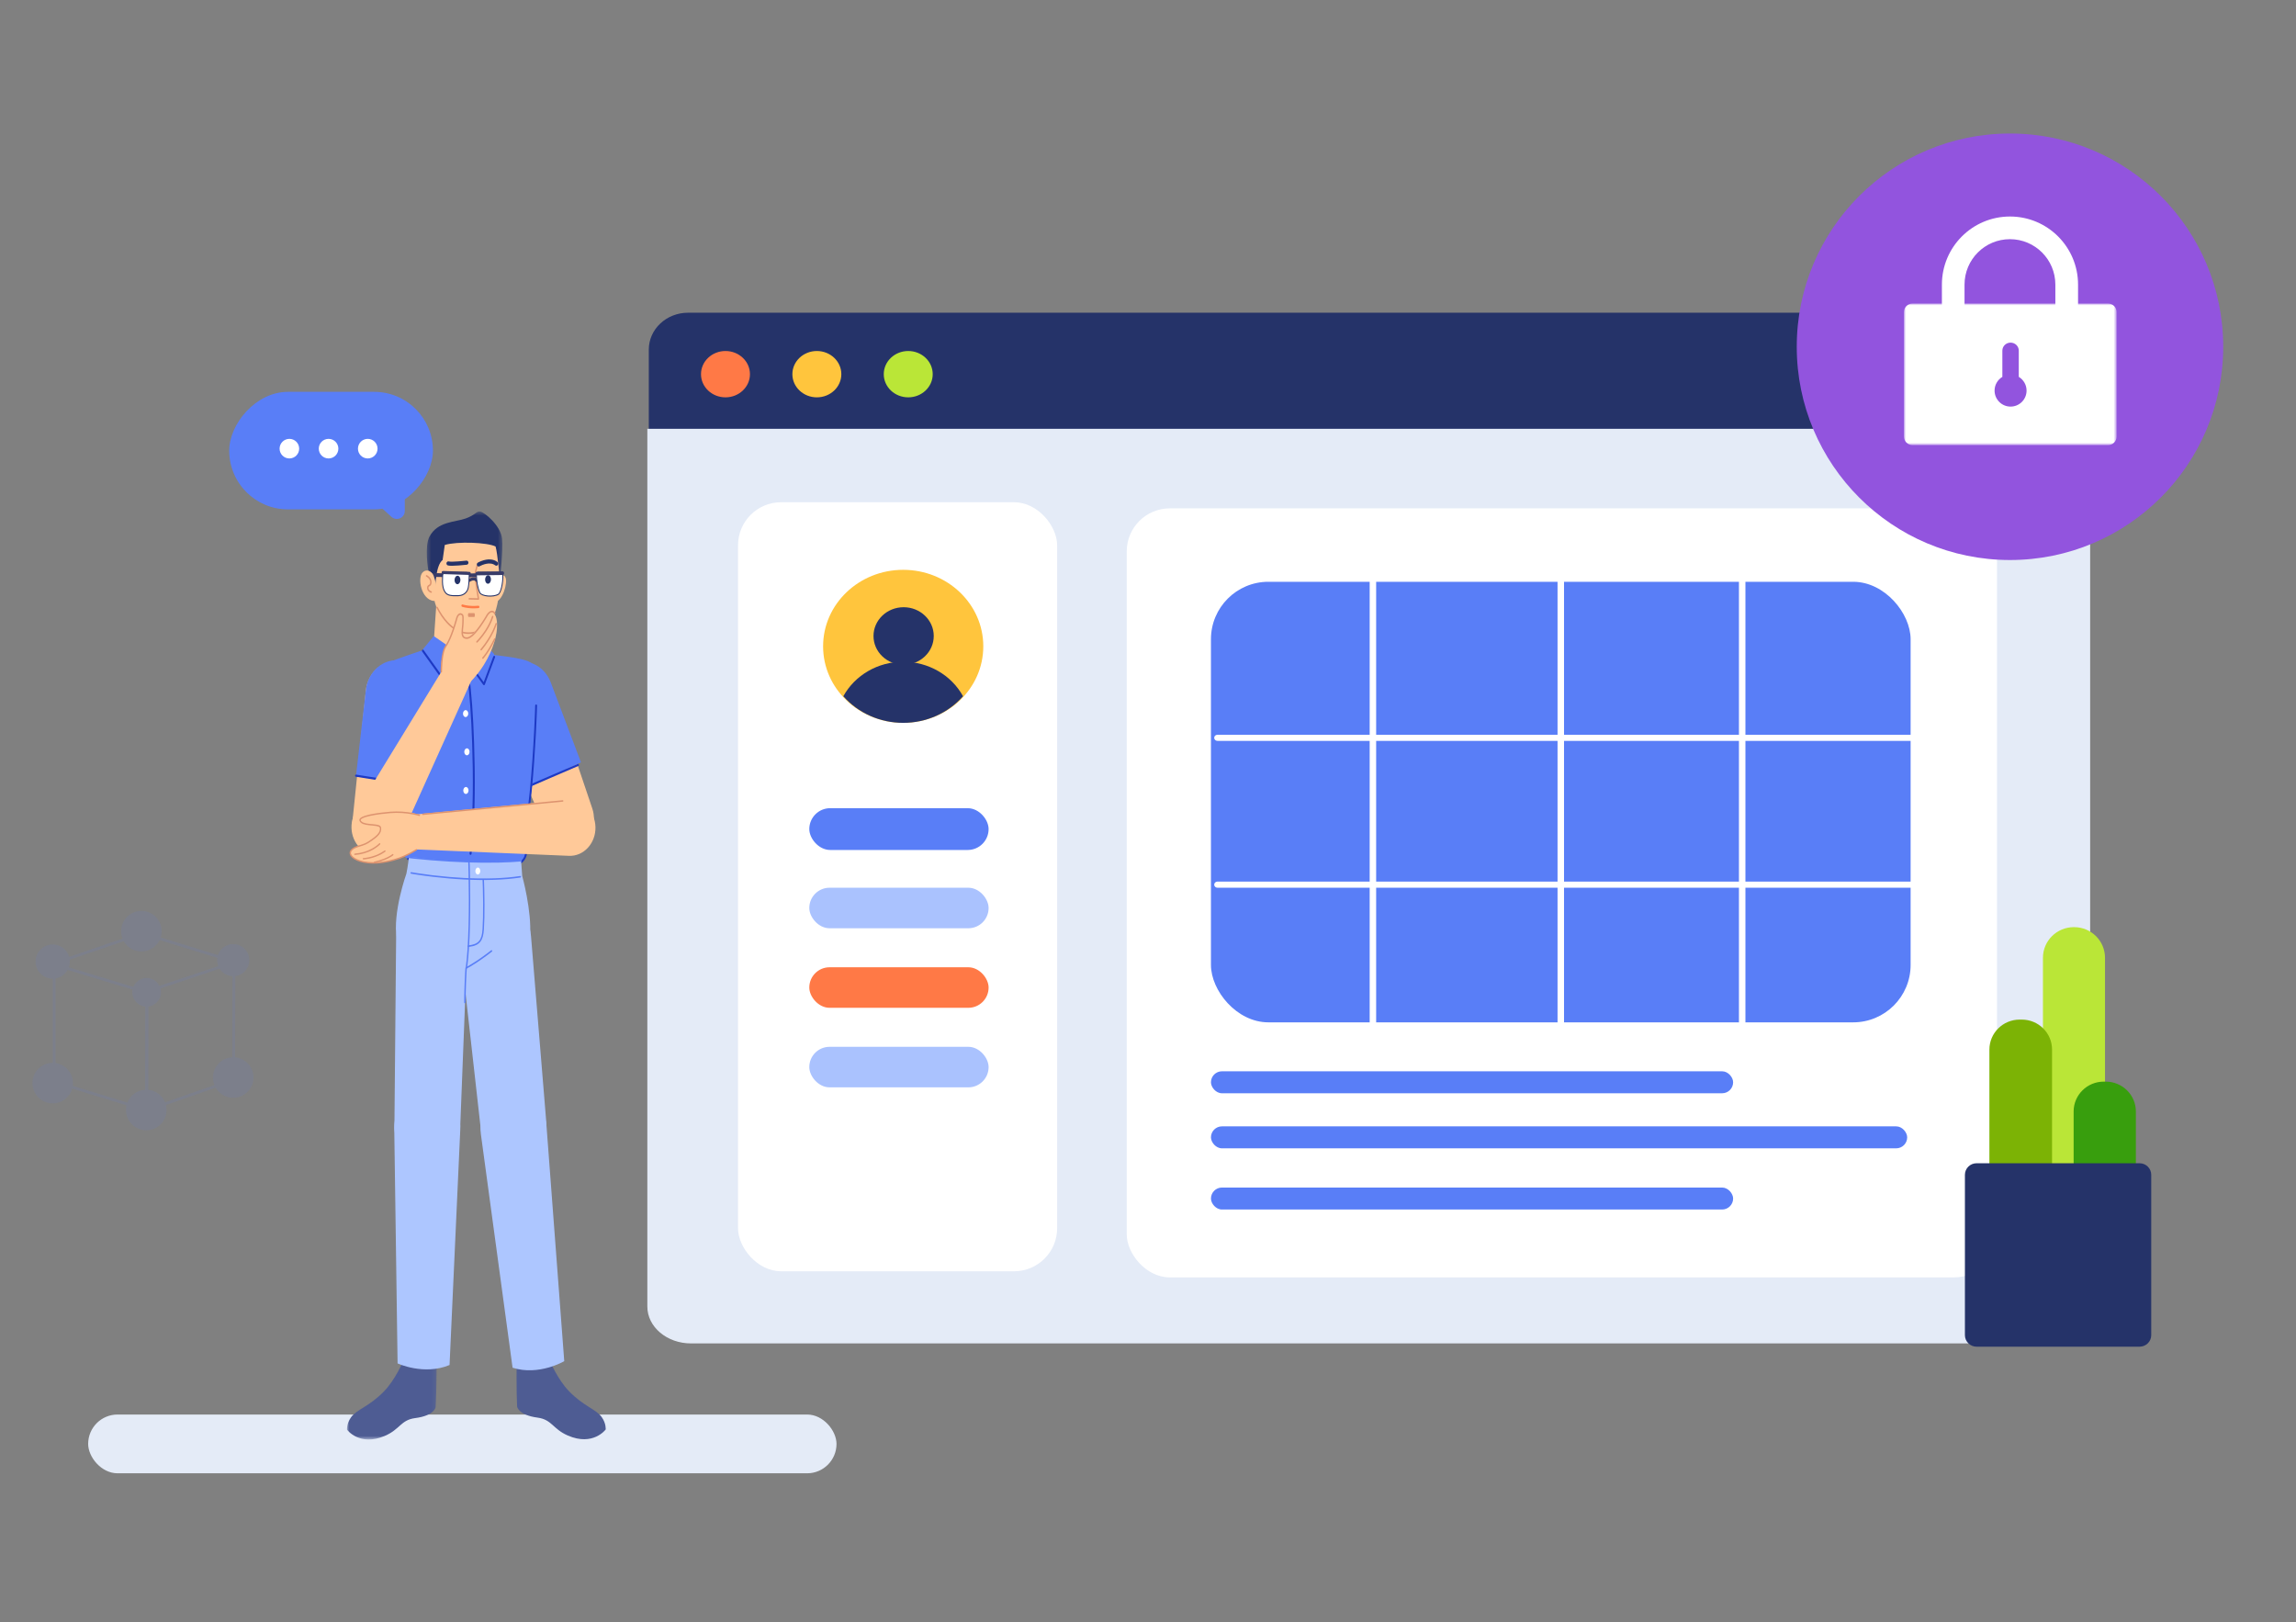 <?xml version="1.0" encoding="UTF-8"?>
<svg width="586px" height="414px" viewBox="0 0 586 414" version="1.1" xmlns="http://www.w3.org/2000/svg" xmlns:xlink="http://www.w3.org/1999/xlink">
    <rect x="0" y="0" width="586" height="414" fill="#808080" stroke="none"/>
    <title>1.通用/异常页/403</title>
    <defs>
        <polygon id="path-1" points="4.52255859e-05 9.03251953e-06 54.271 9.03251953e-06 54.271 36.13 4.52255859e-05 36.13"></polygon>
        <polygon id="path-3" points="0.384 0.467 19.676 0.467 19.676 19.667 0.384 19.667"></polygon>
        <polygon id="path-5" points="0.137 0.197 23.048 0.197 23.048 21.423 0.137 21.423"></polygon>
    </defs>
    <g id="1.通用/异常页/403" stroke="none" stroke-width="1" fill="none" fill-rule="evenodd">
        <g id="编组" transform="translate(142.577, 16)">
            <g id="编组-2" transform="translate(22.641, 63.767)">
                <g id="分组-2-copy-2" transform="translate(0, 0)">
                    <path d="M368.595,33.447 L0.37,33.447 L0.37,9.463 C0.37,4.26 4.854,0.042 10.385,0.042 L358.579,0.042 C364.111,0.042 368.595,4.26 368.595,9.463 L368.595,33.447 Z" id="Fill-1" fill="#253369"></path>
                    <path d="M26.19,15.726 C26.19,18.991 23.393,21.638 19.943,21.638 C16.494,21.638 13.697,18.991 13.697,15.726 C13.697,12.461 16.494,9.813 19.943,9.813 C23.393,9.813 26.19,12.461 26.19,15.726" id="Fill-5" fill="#FF7946"></path>
                    <path d="M49.512,15.726 C49.512,18.991 46.716,21.638 43.266,21.638 C39.816,21.638 37.02,18.991 37.02,15.726 C37.02,12.461 39.816,9.813 43.266,9.813 C46.716,9.813 49.512,12.461 49.512,15.726" id="Fill-7" fill="#FFC53D"></path>
                    <path d="M72.835,15.726 C72.835,18.991 70.038,21.638 66.588,21.638 C63.139,21.638 60.343,18.991 60.343,15.726 C60.343,12.461 63.139,9.813 66.588,9.813 C70.038,9.813 72.835,12.461 72.835,15.726" id="Fill-9" fill="#BAE637"></path>
                </g>
                <path d="M11.153,263.087 C4.994,263.087 2.29816166e-14,258.875 2.29816166e-14,253.679 L2.29816166e-14,29.67 L368.244,29.67 L368.244,253.679 C368.244,258.875 363.25,263.087 357.09,263.087 L11.153,263.087 Z" id="Fill-3-Copy-2" fill="#E4EBF7"></path>
                <rect id="矩形-copy-13" fill="#FFFFFF" fill-rule="nonzero" x="122.355" y="49.971" width="222.12" height="196.267" rx="10.993"></rect>
                <rect id="矩形-copy-14" fill="#FFFFFF" fill-rule="nonzero" x="23.148" y="48.409" width="81.444" height="196.267" rx="10.993"></rect>
                <rect id="矩形-copy-15" fill="#597EF7" fill-rule="nonzero" x="41.336" y="126.489" width="45.765" height="10.666" rx="5.333"></rect>
                <rect id="矩形-copy-16" fill="#AAC2FE" fill-rule="nonzero" x="41.336" y="146.789" width="45.765" height="10.343" rx="5.171"></rect>
                <rect id="矩形-copy-17" fill="#FF7946" fill-rule="nonzero" x="41.336" y="167.09" width="45.765" height="10.343" rx="5.171"></rect>
                <rect id="矩形-copy-18" fill="#AAC2FE" fill-rule="nonzero" x="41.336" y="187.391" width="45.765" height="10.343" rx="5.171"></rect>
                <rect id="矩形-copy-19" fill="#597EF7" fill-rule="nonzero" x="143.85" y="193.637" width="133.272" height="5.608" rx="2.804"></rect>
                <rect id="矩形-copy-20" fill="#597EF7" fill-rule="nonzero" x="143.85" y="223.307" width="133.272" height="5.608" rx="2.804"></rect>
                <rect id="矩形-copy-21" fill="#597EF7" fill-rule="nonzero" x="143.85" y="207.691" width="177.696" height="5.608" rx="2.804"></rect>
                <rect id="矩形-copy-22" fill="#597EF7" fill-rule="nonzero" x="143.85" y="68.71" width="178.572" height="112.434" rx="14.657"></rect>
                <g id="分组-3-copy-2" transform="translate(44.643, 65.587)" fill-rule="nonzero">
                    <ellipse id="椭圆形" fill="#FFC53D" cx="20.659" cy="19.597" rx="20.443" ry="19.527"></ellipse>
                    <path d="M20.659,39.123 C26.551,39.127 32.143,36.64 35.934,32.332 C32.947,26.916 27.065,23.525 20.656,23.525 C14.247,23.525 8.365,26.916 5.378,32.332 C9.171,36.641 14.765,39.128 20.659,39.123 L20.659,39.123 Z" id="路径" fill="#253369"></path>
                    <ellipse id="椭圆形" fill="#253369" cx="20.768" cy="16.958" rx="7.688" ry="7.344"></ellipse>
                </g>
                <path d="M322.989,107.75 C323.446,107.75 323.816,108.099 323.816,108.53 C323.816,108.942 323.479,109.279 323.051,109.309 L322.989,109.311 L145.503,109.311 C145.047,109.311 144.677,108.962 144.677,108.53 C144.677,108.119 145.014,107.782 145.442,107.752 L145.503,107.75 L322.989,107.75 Z" id="路径-3" fill="#FFFFFF" fill-rule="nonzero"></path>
                <path d="M185.186,67.279 C185.622,67.279 185.979,67.598 186.011,68.002 L186.013,68.06 L186.013,181.144 C186.013,181.576 185.643,181.925 185.186,181.925 C184.75,181.925 184.393,181.607 184.362,181.203 L184.359,181.144 L184.359,68.06 C184.359,67.629 184.73,67.279 185.186,67.279 Z" id="路径-3-copy-2" fill="#FFFFFF" fill-rule="nonzero"></path>
                <path d="M233.136,67.279 C233.572,67.279 233.929,67.598 233.961,68.002 L233.963,68.06 L233.963,181.144 C233.963,181.576 233.593,181.925 233.136,181.925 C232.7,181.925 232.343,181.607 232.312,181.203 L232.309,181.144 L232.309,68.06 C232.309,67.629 232.679,67.279 233.136,67.279 Z" id="路径-3-copy-3" fill="#FFFFFF" fill-rule="nonzero"></path>
                <path d="M279.433,67.279 C279.868,67.279 280.225,67.598 280.257,68.002 L280.259,68.06 L280.259,181.144 C280.259,181.576 279.889,181.925 279.433,181.925 C278.997,181.925 278.64,181.607 278.608,181.203 L278.606,181.144 L278.606,68.06 C278.606,67.629 278.976,67.279 279.433,67.279 Z" id="路径-3-copy-4" fill="#FFFFFF" fill-rule="nonzero"></path>
                <path d="M322.989,145.228 C323.446,145.228 323.816,145.577 323.816,146.009 C323.816,146.42 323.479,146.757 323.051,146.787 L322.989,146.789 L145.503,146.789 C145.047,146.789 144.677,146.44 144.677,146.009 C144.677,145.597 145.014,145.26 145.442,145.23 L145.503,145.228 L322.989,145.228 Z" id="路径-3-copy" fill="#FFFFFF" fill-rule="nonzero"></path>
            </g>
        </g>
        <rect id="矩形备份" fill="#E4EBF7" x="22.5" y="361" width="191" height="15" rx="7.5"></rect>
        <g id="编组" transform="translate(448.5, 24)">
            <g id="编组" transform="translate(10.078, 10.078)">
                <g id="Fill-1" transform="translate(0, 0)" fill="#9254DE">
                    <path d="M1.214774e-05,54.422 C1.214774e-05,84.478 24.365,108.844 54.422,108.844 C84.478,108.844 108.844,84.478 108.844,54.422 C108.844,24.365 84.478,-1.214774e-05 54.422,-1.214774e-05 C24.365,-1.214774e-05 1.214774e-05,24.365 1.214774e-05,54.422 Z"></path>
                </g>
                <g id="分组复制" transform="translate(27.362, 21.164)">
                    <g id="分组" transform="translate(9.675, 0)" fill="#FFFFFF">
                        <path d="M5.786,17.394 C5.786,10.99 10.975,5.799 17.376,5.799 C23.777,5.799 28.966,10.99 28.966,17.394 L28.966,23.204 L34.76,23.204 L34.76,17.397 C34.76,7.797 26.981,0.014 17.385,0.014 L17.385,0.014 C7.788,0.014 0.009,7.797 0.009,17.397 L0.009,23.204 L5.786,23.204 L5.786,17.394 Z" id="Fill-1"></path>
                    </g>
                    <g id="分组" transform="translate(0, 22.222)">
                        <mask id="mask-2" fill="white">
                            <use xlink:href="#path-1"></use>
                        </mask>
                        <g id="Clip-4"></g>
                        <path d="M52.1,36.13 L2.171,36.13 C0.977,36.13 4.52255859e-05,35.155 4.52255859e-05,33.962 L4.52255859e-05,2.168 C4.52255859e-05,0.976 0.977,9.03251953e-06 2.171,9.03251953e-06 L52.1,9.03251953e-06 C53.294,9.03251953e-06 54.271,0.976 54.271,2.168 L54.271,33.962 C54.271,35.155 53.294,36.13 52.1,36.13" id="Fill-3" fill="#FFFFFF" mask="url(#mask-2)"></path>
                    </g>
                    <path d="M27.211,32.2 C28.368,32.2 29.307,33.112 29.307,34.238 L29.307,40.942 C30.497,41.655 31.293,42.957 31.293,44.445 C31.293,46.699 29.465,48.526 27.211,48.526 C24.957,48.526 23.129,46.699 23.129,44.445 C23.129,42.957 23.925,41.655 25.114,40.942 L25.115,34.238 C25.115,33.161 25.974,32.279 27.061,32.205 L27.211,32.2 Z" id="形状结合" fill="#9254DE"></path>
                </g>
            </g>
        </g>
        <g id="编组" transform="translate(1, 224.953)" fill="#597EF7" opacity="0.1">
            <g id="编组" transform="translate(7.28, 7.488)">
                <polygon id="Fill-1" points="5.499 13.833 5.27 13.156 28.072 5.374 28.183 5.408 51.725 12.671 51.515 13.354 28.083 6.125"></polygon>
                <path d="M5.913,43.342 L28.824,50.378 L28.824,21.111 L5.913,14.17 L5.913,43.342 Z M29.537,51.343 L5.2,43.869 L5.2,13.208 L29.537,20.582 L29.537,51.343 Z" id="Fill-2"></path>
                <path d="M29.578,20.863 L29.491,50.407 L50.984,42.896 L51.077,13.647 L29.578,20.863 Z M28.774,51.413 L28.866,20.35 L51.794,12.654 L51.696,43.403 L28.774,51.413 Z" id="Fill-3"></path>
                <g transform="translate(0, 0.035)">
                    <path d="M9.536,12.924 C9.536,15.337 7.581,17.292 5.169,17.292 C2.757,17.292 0.802,15.337 0.802,12.924 C0.802,10.512 2.757,8.557 5.169,8.557 C7.581,8.557 9.536,10.512 9.536,12.924" id="Fill-4"></path>
                    <path d="M10.338,43.943 C10.338,46.798 8.024,49.113 5.169,49.113 C2.314,49.113 0,46.798 0,43.943 C0,41.088 2.314,38.773 5.169,38.773 C8.024,38.773 10.338,41.088 10.338,43.943" id="Fill-6"></path>
                    <path d="M34.224,50.806 C34.224,53.662 31.909,55.976 29.054,55.976 C26.199,55.976 23.885,53.662 23.885,50.806 C23.885,47.951 26.199,45.637 29.054,45.637 C31.909,45.637 34.224,47.951 34.224,50.806" id="Fill-8"></path>
                    <path d="M32.976,5.17 C32.976,8.025 30.662,10.34 27.807,10.34 C24.952,10.34 22.637,8.025 22.637,5.17 C22.637,2.315 24.952,0 27.807,0 C30.662,0 32.976,2.315 32.976,5.17" id="Fill-10"></path>
                    <path d="M56.415,42.517 C56.415,45.372 54.101,47.687 51.246,47.687 C48.391,47.687 46.077,45.372 46.077,42.517 C46.077,39.662 48.391,37.347 51.246,37.347 C54.101,37.347 56.415,39.662 56.415,42.517" id="Fill-12"></path>
                    <path d="M55.346,12.568 C55.346,14.832 53.51,16.668 51.246,16.668 C48.982,16.668 47.147,14.832 47.147,12.568 C47.147,10.303 48.982,8.468 51.246,8.468 C53.51,8.468 55.346,10.303 55.346,12.568" id="Fill-14"></path>
                    <path d="M32.798,20.768 C32.798,22.787 31.162,24.423 29.144,24.423 C27.125,24.423 25.489,22.787 25.489,20.768 C25.489,18.75 27.125,17.114 29.144,17.114 C31.162,17.114 32.798,18.75 32.798,20.768" id="Fill-16"></path>
                </g>
            </g>
        </g>
        <g id="编组" transform="translate(464.327, 229.135)">
            <g id="分组" transform="translate(37.172, 7.387)">
                <g transform="translate(19.91, 0)" fill="#BAE637" id="Fill-1">
                    <path d="M15.846,62.184 L0.006,62.184 L0.006,7.917 C0.006,3.597 3.534,0.096 7.885,0.096 L7.967,0.096 C12.318,0.096 15.846,3.597 15.846,7.917 L15.846,62.184 Z"></path>
                </g>
                <path d="M43.632,75.467 L27.747,75.467 L27.747,47.13 C27.747,42.925 31.196,39.516 35.451,39.516 L35.928,39.516 C40.183,39.516 43.632,42.925 43.632,47.13 L43.632,75.467 Z" id="Fill-3" fill="#389E0D"></path>
                <path d="M22.24,62.156 L6.248,62.156 L6.248,31.346 C6.248,27.117 9.707,23.688 13.973,23.688 L14.515,23.688 C18.781,23.688 22.24,27.117 22.24,31.346 L22.24,62.156 Z" id="Fill-5" fill="#7CB305"></path>
                <g transform="translate(0, 60.269)" fill="#253369" id="Fill-7">
                    <path d="M44.577,46.896 L2.977,46.896 C1.333,46.896 0,45.577 0,43.95 L0,3.028 C0,1.4 1.333,0.081 2.977,0.081 L44.577,0.081 C46.221,0.081 47.554,1.4 47.554,3.028 L47.554,43.95 C47.554,45.577 46.221,46.896 44.577,46.896"></path>
                </g>
            </g>
        </g>
        <g id="编组" transform="translate(36.135, 54)">
            <g id="2.人物组件/6.产品经理/站立/摸头" transform="translate(85.304, 187.5) scale(-1, 1) translate(-85.304, -187.5) ">
                <path d="M82.871,109.577 L83.381,95.306 L95.07,95.703 L96,109.32 C96.281,113.433 93.378,116.97 89.627,117.085 C85.822,117.203 82.721,113.757 82.871,109.577" id="Fill-1" fill="#FFC999"></path>
                <path d="M80.319,93.888 C80.319,93.888 78.475,91.92 77.764,93.312 C77.052,94.704 78.507,99.543 80.445,99.603 C83.033,99.682 80.319,93.888 80.319,93.888" id="Fill-3" fill="#FFC999"></path>
                <path d="M91.932,106.011 C91.932,106.011 88.235,109.557 83.111,106.344 C79.424,104.032 78.726,95.225 79.24,88.726 C79.531,85.049 81.012,83.025 84.231,81.83 C87.452,80.635 96.264,80.298 96.625,91.078 C97.026,103.084 91.932,106.011 91.932,106.011" id="Fill-5" fill="#FFC999"></path>
                <path d="M84.928,90.238 C85.013,90.211 85.1,90.256 85.138,90.34 L85.149,90.373 L85.739,92.634 C85.744,92.653 85.746,92.672 85.746,92.692 L85.743,92.721 L84.841,98.67 L86.976,98.618 C87.065,98.616 87.14,98.685 87.156,98.778 L87.159,98.81 C87.161,98.908 87.098,98.99 87.013,99.008 L86.984,99.011 L84.633,99.069 C84.531,99.071 84.45,98.98 84.45,98.873 L84.452,98.84 L85.383,92.7 L84.805,90.481 C84.781,90.388 84.822,90.292 84.898,90.251 L84.928,90.238 Z" id="Stroke-7" fill="#DD936F" fill-rule="nonzero"></path>
                <path d="M87.653,89.08 L87.699,89.082 L89.471,89.243 L89.884,89.277 C91.075,89.369 91.841,89.376 92.214,89.281 C92.471,89.216 92.727,89.392 92.786,89.674 C92.845,89.957 92.685,90.238 92.428,90.303 C91.914,90.433 91.065,90.423 89.698,90.314 L88.98,90.252 L87.691,90.133 C87.668,90.131 87.646,90.129 87.624,90.127 C87.362,90.105 87.165,89.852 87.186,89.564 C87.205,89.292 87.41,89.085 87.653,89.08 Z" id="Stroke-9" fill="#253368" fill-rule="nonzero"></path>
                <path d="M88.658,100.268 C88.79,100.221 88.929,100.314 88.967,100.475 C89.006,100.637 88.93,100.807 88.797,100.854 L88.677,100.892 C88.65,100.901 88.619,100.91 88.585,100.919 C88.417,100.966 88.221,101.013 87.999,101.056 C87.023,101.248 85.883,101.317 84.616,101.194 C84.478,101.18 84.376,101.033 84.387,100.865 C84.398,100.697 84.518,100.572 84.656,100.585 C85.881,100.704 86.981,100.638 87.919,100.454 C88.088,100.42 88.241,100.386 88.375,100.35 L88.556,100.3 C88.604,100.286 88.638,100.275 88.658,100.268 Z" id="Stroke-11" fill="#FF7A46" fill-rule="nonzero"></path>
                <g id="分组" transform="translate(78.14, 76.071)">
                    <mask id="mask-4" fill="white">
                        <use xlink:href="#path-3"></use>
                    </mask>
                    <g id="Clip-14"></g>
                    <path d="M17.501,19.667 L19.292,15.446 C19.292,15.446 20.329,9.415 18.993,6.884 C16.918,2.956 12.442,3.221 9.751,2.249 C7.061,1.276 7.057,0.292 5.983,0.493 C4.909,0.695 0.826,4.044 0.455,7.408 C0.129,10.365 1.03,17.839 1.03,17.839 C1.03,17.839 1.589,11.173 2.12,9.399 C4.198,8.357 11.855,8.039 15.083,9.009 C15.083,9.009 15.426,11.259 15.632,12.845 C17.383,14.131 17.501,19.667 17.501,19.667" id="Fill-13" fill="#253368" mask="url(#mask-4)"></path>
                </g>
                <path d="M95.052,100.915 C95.101,100.82 95.21,100.788 95.296,100.841 C95.382,100.895 95.412,101.015 95.363,101.11 C94.532,102.712 93.643,104.008 92.703,105.019 C89.858,108.08 86.814,108.367 84.02,107.015 C83.685,106.853 83.384,106.679 83.122,106.504 C83.053,106.458 82.991,106.415 82.934,106.374 L82.808,106.278 C82.802,106.274 82.797,106.27 82.793,106.267 C82.714,106.202 82.698,106.079 82.757,105.992 C82.816,105.905 82.928,105.887 83.008,105.952 L83.055,105.989 C83.112,106.033 83.197,106.094 83.308,106.168 C83.557,106.334 83.844,106.5 84.164,106.655 C86.835,107.947 89.723,107.675 92.453,104.738 C93.367,103.754 94.237,102.486 95.052,100.915 Z" id="Stroke-15" fill="#DD936F" fill-rule="nonzero"></path>
                <path d="M85.156,92.325 L86.887,92.346 C87.085,92.349 87.243,92.57 87.242,92.84 C87.24,93.092 87.099,93.298 86.92,93.323 L86.88,93.325 L85.15,93.304 C84.952,93.302 84.793,93.081 84.795,92.81 C84.797,92.558 84.938,92.352 85.117,92.328 L85.156,92.325 Z" id="Stroke-17" fill="#393C68" fill-rule="nonzero"></path>
                <path d="M85.728,93.355 C86.07,93.322 86.419,93.402 86.761,93.555 C86.932,93.631 87.064,93.708 87.145,93.764 C87.313,93.879 87.364,94.121 87.26,94.305 C87.155,94.49 86.934,94.546 86.767,94.431 L86.713,94.397 C86.66,94.365 86.584,94.325 86.492,94.284 C86.247,94.174 86.003,94.118 85.792,94.139 C85.63,94.155 85.494,94.215 85.378,94.33 L85.335,94.376 C85.199,94.534 84.973,94.541 84.829,94.391 C84.685,94.242 84.679,93.993 84.815,93.835 C85.065,93.545 85.379,93.39 85.728,93.355 Z" id="Stroke-19" fill="#393C68" fill-rule="nonzero"></path>
                <path d="M81.523,88.777 C82.293,88.714 83.101,88.875 83.896,89.179 C84.3,89.333 84.613,89.488 84.797,89.597 C85.03,89.733 85.118,90.05 84.994,90.306 C84.87,90.561 84.581,90.658 84.349,90.522 L84.274,90.481 C84.24,90.463 84.199,90.441 84.149,90.417 C83.98,90.333 83.789,90.248 83.583,90.169 C82.9,89.908 82.215,89.772 81.594,89.823 C81.116,89.862 80.698,90.011 80.347,90.284 C80.132,90.45 79.834,90.394 79.682,90.157 C79.53,89.921 79.582,89.594 79.797,89.427 C80.298,89.038 80.882,88.83 81.523,88.777 Z" id="Stroke-21" fill="#253368" fill-rule="nonzero"></path>
                <path d="M87.128,102.463 C87.226,102.462 87.307,102.682 87.307,102.954 C87.307,103.199 87.243,103.402 87.158,103.441 L87.129,103.448 L85.718,103.463 C85.62,103.464 85.539,103.245 85.539,102.973 C85.538,102.728 85.603,102.524 85.688,102.485 L85.717,102.478 L87.128,102.463 Z" id="Stroke-23" fill="#DD936F" fill-rule="nonzero"></path>
                <path d="M96.132,92.27 C96.329,92.267 96.491,92.481 96.493,92.747 C96.495,92.995 96.357,93.202 96.177,93.23 L96.138,93.233 L93.3,93.27 C93.103,93.272 92.941,93.059 92.939,92.792 C92.937,92.544 93.076,92.338 93.255,92.309 L93.294,92.306 L96.132,92.27 Z" id="Stroke-25" fill="#393C68" fill-rule="nonzero"></path>
                <path d="M93.082,92.077 L87.663,92.101 C87.285,92.103 86.979,92.44 86.983,92.856 C86.991,93.631 87.036,94.875 87.223,95.939 C87.444,97.194 88.474,97.958 89.636,98.013 C91.088,98.08 92.391,98.076 93.046,97.245 C94.045,95.98 93.792,93.905 93.766,92.805 C93.757,92.401 93.45,92.076 93.082,92.077" id="Fill-27" fill="#FFFFFF"></path>
                <path d="M93.082,91.946 L87.663,91.97 C87.218,91.972 86.859,92.369 86.864,92.857 C86.876,93.976 86.947,95.059 87.106,95.964 C87.329,97.233 88.362,98.084 89.631,98.144 L89.896,98.155 C91.704,98.221 92.569,98.051 93.136,97.331 C93.566,96.787 93.8,96.076 93.889,95.205 C93.941,94.698 93.944,94.238 93.915,93.526 L93.887,92.844 C93.886,92.831 93.886,92.817 93.886,92.801 C93.875,92.327 93.514,91.945 93.082,91.946 Z M87.664,92.232 L93.083,92.208 C93.386,92.207 93.64,92.476 93.647,92.808 L93.659,93.138 L93.67,93.382 C93.705,94.172 93.706,94.65 93.652,95.176 C93.568,95.999 93.35,96.661 92.956,97.16 C92.43,97.827 91.553,97.97 89.641,97.882 C88.477,97.827 87.541,97.056 87.34,95.914 C87.184,95.028 87.114,93.959 87.102,92.854 C87.099,92.512 87.351,92.233 87.664,92.232 Z" id="Stroke-29" fill="#253368" fill-rule="nonzero"></path>
                <path d="M84.63,92.048 L78.495,92.075 C78.271,93.061 78.504,96.871 79.56,97.683 C80.973,98.488 83.821,98.124 84.26,97.295 C84.928,96.037 85.168,93.642 85.152,92.612 C85.148,92.298 84.916,92.047 84.63,92.048" id="Fill-31" fill="#FFFFFF"></path>
                <path d="M84.629,91.917 L78.494,91.944 C78.44,91.944 78.392,91.985 78.379,92.043 C78.054,93.476 78.548,97.065 79.491,97.79 C80.908,98.599 83.863,98.305 84.363,97.361 C84.941,96.272 85.293,94.071 85.271,92.61 C85.266,92.224 84.98,91.916 84.629,91.917 Z M78.59,92.206 L84.63,92.179 C84.851,92.178 85.029,92.372 85.033,92.614 C85.054,94.031 84.709,96.189 84.157,97.229 C83.733,98.029 80.918,98.309 79.614,97.566 L79.568,97.527 C78.799,96.825 78.348,93.677 78.579,92.267 L78.59,92.206 Z" id="Stroke-33" fill="#253368" fill-rule="nonzero"></path>
                <path d="M93.66,91.723 C93.857,91.716 94.022,91.887 94.028,92.104 C94.034,92.307 93.899,92.478 93.72,92.505 L93.681,92.509 L86.965,92.732 C86.767,92.739 86.602,92.568 86.596,92.351 C86.59,92.148 86.725,91.977 86.904,91.949 L86.943,91.946 L93.66,91.723 Z" id="Stroke-35" fill="#393C68" fill-rule="nonzero"></path>
                <path d="M78.449,91.831 L85.032,91.916 C85.229,91.918 85.388,92.125 85.386,92.378 C85.384,92.614 85.243,92.806 85.064,92.828 L85.025,92.831 L78.441,92.746 C78.244,92.743 78.085,92.536 78.087,92.283 C78.089,92.048 78.23,91.855 78.409,91.833 L78.449,91.831 Z" id="Stroke-37" fill="#393C68" fill-rule="nonzero"></path>
                <path d="M96.403,92.351 C97.064,91.535 98.129,91.266 98.924,92.134 C100.205,93.531 99.286,98.998 95.996,99.383 C94.734,99.253 95.371,93.625 96.403,92.351" id="Fill-39" fill="#FFC999"></path>
                <path d="M97.812,92.78 C97.903,92.737 98.008,92.784 98.047,92.883 C98.086,92.983 98.044,93.099 97.953,93.142 L97.907,93.165 C97.878,93.181 97.841,93.203 97.798,93.23 C97.677,93.307 97.555,93.399 97.443,93.506 C97.043,93.889 96.858,94.351 96.987,94.91 C97.022,95.059 97.076,95.129 97.209,95.212 L97.293,95.262 C97.571,95.421 97.695,95.564 97.734,95.89 C97.792,96.384 97.587,96.766 97.226,97.035 C97.042,97.172 96.86,97.252 96.732,97.289 C96.637,97.317 96.539,97.255 96.514,97.15 C96.488,97.045 96.545,96.937 96.641,96.909 L96.698,96.889 C96.715,96.882 96.735,96.874 96.757,96.865 C96.849,96.824 96.94,96.772 97.025,96.709 C97.284,96.516 97.417,96.268 97.379,95.94 C97.36,95.784 97.32,95.726 97.171,95.636 L97.09,95.589 C96.84,95.444 96.708,95.3 96.64,95.006 C96.474,94.284 96.715,93.681 97.208,93.21 C97.339,93.084 97.479,92.978 97.619,92.889 C97.704,92.835 97.771,92.799 97.812,92.78 Z" id="Stroke-41" fill="#DD936F" fill-rule="nonzero"></path>
                <path d="M82.932,93.856 C82.954,94.454 82.636,94.953 82.221,94.971 C81.807,94.988 81.454,94.519 81.432,93.921 C81.411,93.324 81.729,92.825 82.144,92.807 C82.558,92.789 82.911,93.259 82.932,93.856" id="Fill-43" fill="#253368"></path>
                <path d="M90.73,93.983 C90.752,94.58 90.433,95.079 90.019,95.097 C89.605,95.115 89.252,94.645 89.23,94.048 C89.209,93.45 89.527,92.951 89.941,92.934 C90.355,92.915 90.709,93.385 90.73,93.983" id="Fill-45" fill="#253368"></path>
                <path d="M59.004,161.255 L59.004,161.255 C55.894,159.763 54.385,155.863 55.565,152.367 L66.253,120.698 C67.825,116.04 72.635,113.792 76.778,115.779 C80.872,117.743 82.659,123.054 80.713,127.473 L67.321,157.875 C65.824,161.273 62.152,162.766 59.004,161.255" id="Fill-47" fill="#FFC999"></path>
                <path d="M72.224,147.152 L58.467,140.553 L66.176,120.161 C67.863,115.698 72.553,113.622 76.584,115.556 C80.614,117.49 82.419,122.68 80.588,127.075 L72.224,147.152 Z" id="Fill-49" fill="#597EF7"></path>
                <path d="M58.903,141.38 C58.944,141.253 59.064,141.181 59.181,141.208 L59.212,141.218 L73.127,146.643 C73.253,146.692 73.319,146.844 73.274,146.982 C73.233,147.109 73.114,147.181 72.997,147.154 L72.965,147.144 L59.051,141.72 C58.924,141.671 58.859,141.518 58.903,141.38 Z" id="Stroke-51" fill="#1D39C4" fill-rule="nonzero" transform="translate(66.089, 144.181) rotate(2) translate(-66.089, -144.181) "></path>
                <path d="M61.819,312.362 C55.354,315.17 52.155,310.816 52.155,310.816 C52.155,310.816 52.004,309.317 53.159,307.674 C54.605,305.617 57.743,304.95 61.528,301.04 C64.436,298.036 66.41,293.299 66.41,293.299 C68.534,290.018 74.881,293.058 74.881,293.058 C74.881,293.058 74.974,301.037 74.76,304.974 C74.76,304.974 74.479,307.138 69.549,307.791 C65.86,308.28 65.691,310.68 61.819,312.362" id="Fill-53" fill="#4E5C93"></path>
                <path d="M75.92,295.055 L84.018,235.394 C84.632,230.234 81.261,225.531 76.553,224.978 C71.845,224.425 67.646,228.241 67.255,233.427 L62.732,293.383 C62.732,293.383 69.231,297.209 75.92,295.055" id="Fill-55" fill="#ADC6FF"></path>
                <path d="M74.774,242.537 L74.774,242.537 C70.217,242.003 66.892,237.55 67.304,232.534 L71.217,184.883 C71.674,179.313 76.196,175.236 81.256,175.83 C86.315,176.423 89.951,181.458 89.328,187.008 L83.997,234.493 C83.436,239.492 79.331,243.073 74.774,242.537" id="Fill-57" fill="#ADC6FF"></path>
                <g id="分组" transform="translate(95.134, 291.953)">
                    <mask id="mask-6" fill="white">
                        <use xlink:href="#path-5"></use>
                    </mask>
                    <g id="Clip-60"></g>
                    <path d="M13.384,20.497 C19.859,23.278 23.043,18.911 23.043,18.911 C23.043,18.911 23.188,17.411 22.028,15.773 C20.575,13.722 17.434,13.068 13.636,9.174 C10.719,6.182 8.727,1.453 8.727,1.453 C6.593,-1.82 0.137,2.337 0.137,2.337 C0.137,2.337 0.191,9.226 0.418,13.162 C0.418,13.162 0.707,15.324 5.639,15.958 C9.329,16.432 9.506,18.831 13.384,20.497" id="Fill-59" fill="#4E5C93" mask="url(#mask-6)"></path>
                </g>
                <path d="M92.004,294.364 L89.268,234.277 C89.031,229.08 92.734,224.687 97.467,224.551 C102.2,224.414 106.108,228.585 106.121,233.789 L105.268,293.958 C105.268,293.958 98.515,297.099 92.004,294.364" id="Fill-61" fill="#ADC6FF"></path>
                <path d="M97.903,242.756 L97.903,242.756 C102.485,242.623 106.122,238.477 106.077,233.441 L105.643,185.598 C105.593,180.006 101.383,175.544 96.296,175.691 C91.209,175.838 87.219,180.538 87.436,186.125 L89.295,233.926 C89.491,238.959 93.322,242.888 97.903,242.756" id="Fill-63" fill="#ADC6FF"></path>
                <path d="M103.491,157.952 C103.491,157.952 105.538,142.704 106.633,136.625 C107.728,130.545 109.726,115.981 107.423,115 C105.121,114.018 99.094,112.018 99.094,112.018 C99.094,112.018 94.275,112.222 89.458,113.569 C85.644,114.636 86.082,111.958 81.45,113.006 C79.488,113.451 70.836,113.897 70.581,115.976 C68.041,136.616 73.235,161.305 73.235,161.305 C73.235,161.305 71.465,163.469 73.798,166.074 C74.568,166.916 79.734,166.655 85.877,166.405 C92.869,166.121 101.561,165.66 102.602,165.202 C105.951,163.727 103.491,157.952 103.491,157.952" id="Fill-65" fill="#597EF7"></path>
                <polygon id="Fill-67" fill="#597EF7" points="83.56 109.748 88.171 113.723 83.356 119.634 80.594 112.944"></polygon>
                <polygon id="Fill-69" fill="#597EF7" points="88.06 113.862 92.714 120.461 98.895 111.808 96.035 108.332"></polygon>
                <path d="M87.656,114.887 C87.698,114.743 87.839,114.664 87.971,114.711 C88.102,114.758 88.174,114.912 88.131,115.057 L88.109,115.14 C88.096,115.188 88.08,115.253 88.06,115.335 L88.045,115.399 C87.974,115.704 87.895,116.089 87.81,116.561 L87.753,116.881 C87.527,118.19 87.301,119.86 87.089,121.93 L87.038,122.438 C86.559,127.318 86.225,133.632 86.096,141.56 L86.083,142.4 C85.961,151.009 86.325,158.373 86.897,163.856 C86.913,164.007 86.814,164.143 86.677,164.16 C86.54,164.178 86.416,164.07 86.4,163.919 L86.343,163.352 C85.811,158.006 85.477,150.984 85.578,142.83 L85.596,141.55 C85.73,133.327 86.084,126.834 86.593,121.869 L86.646,121.356 C86.853,119.423 87.071,117.853 87.291,116.614 L87.32,116.454 C87.397,116.026 87.47,115.667 87.536,115.371 L87.592,115.133 C87.621,115.014 87.642,114.933 87.656,114.887 Z" id="Stroke-71" fill="#1D39C4" fill-rule="nonzero"></path>
                <path d="M93.536,126.948 L93.308,127.03 C93.204,127.069 93.135,127.177 93.137,127.297 L93.152,127.924 C93.195,129.671 93.26,131.179 93.341,132.464 L93.379,133.041 C93.418,133.593 93.458,134.072 93.498,134.481 L93.512,134.615 C93.528,134.775 93.544,134.915 93.558,135.035 L93.585,135.24 C93.587,135.26 93.59,135.276 93.591,135.287 C93.603,135.365 93.644,135.433 93.705,135.475 L97.528,138.107 C97.609,138.162 97.711,138.163 97.791,138.108 L102.505,134.936 C102.576,134.888 102.621,134.804 102.624,134.712 L102.909,126.556 C102.914,126.42 102.827,126.3 102.705,126.275 L102.568,126.25 L102.463,126.232 C102.269,126.201 102.046,126.169 101.795,126.14 C99.178,125.833 96.278,125.989 93.536,126.948 Z M101.742,126.686 L101.885,126.703 L102.1,126.732 C102.169,126.742 102.235,126.751 102.297,126.761 L102.401,126.777 L102.129,134.544 L97.662,137.551 L94.068,135.076 L94.032,134.773 L94.009,134.554 C93.96,134.079 93.911,133.5 93.864,132.812 L93.825,132.199 L93.798,131.729 C93.741,130.692 93.694,129.522 93.659,128.213 L93.642,127.488 L93.688,127.472 C96.354,126.539 99.188,126.387 101.742,126.686 Z" id="Stroke-73" fill="#1D39C4" fill-rule="nonzero"></path>
                <path d="M87.981,119.105 C87.992,119.594 88.301,119.983 88.672,119.974 C89.043,119.964 89.335,119.56 89.324,119.07 C89.314,118.582 89.005,118.193 88.634,118.202 C88.263,118.212 87.971,118.616 87.981,119.105" id="Fill-75" fill="#FFFFFF"></path>
                <path d="M87.233,128.133 C87.243,128.622 87.552,129.011 87.923,129.001 C88.294,128.992 88.586,128.588 88.576,128.098 C88.565,127.609 88.256,127.221 87.885,127.23 C87.515,127.24 87.222,127.644 87.233,128.133" id="Fill-77" fill="#FFFFFF"></path>
                <path d="M86.902,137.889 C86.913,138.378 87.222,138.767 87.593,138.757 C87.964,138.747 88.256,138.344 88.246,137.854 C88.235,137.365 87.926,136.976 87.555,136.986 C87.184,136.996 86.892,137.4 86.902,137.889" id="Fill-79" fill="#FFFFFF"></path>
                <path d="M87.161,147.752 C87.171,148.241 87.48,148.63 87.851,148.621 C88.222,148.611 88.514,148.207 88.504,147.718 C88.493,147.229 88.185,146.84 87.814,146.849 C87.443,146.859 87.15,147.263 87.161,147.752" id="Fill-81" fill="#FFFFFF"></path>
                <path d="M87.354,159.144 C87.364,159.633 87.673,160.022 88.044,160.012 C88.415,160.003 88.708,159.599 88.697,159.109 C88.687,158.62 88.378,158.231 88.007,158.241 C87.636,158.251 87.343,158.655 87.354,159.144" id="Fill-83" fill="#FFFFFF"></path>
                <path d="M98.624,111.898 C98.709,111.779 98.866,111.758 98.975,111.851 C99.074,111.936 99.098,112.087 99.038,112.203 L99.018,112.237 L93.045,120.626 C92.953,120.755 92.782,120.766 92.677,120.657 L92.652,120.628 L87.937,114.107 C87.851,113.988 87.869,113.816 87.977,113.721 C88.076,113.636 88.215,113.644 88.303,113.736 L88.329,113.765 L92.846,120.013 L98.624,111.898 Z" id="Stroke-85" fill="#1D39C4" fill-rule="nonzero"></path>
                <path d="M80.526,113.398 C80.637,113.348 80.763,113.396 80.822,113.506 L80.838,113.541 L83.287,120.093 L87.876,113.776 C87.951,113.673 88.082,113.648 88.182,113.712 L88.211,113.734 C88.305,113.817 88.327,113.96 88.269,114.071 L88.249,114.103 L83.407,120.769 C83.301,120.915 83.098,120.894 83.015,120.74 L82.999,120.705 L80.396,113.74 C80.346,113.606 80.404,113.453 80.526,113.398 Z" id="Stroke-87" fill="#1D39C4" fill-rule="nonzero"></path>
                <path d="M69.902,125.786 C70.023,125.782 70.125,125.878 70.145,126.005 L70.15,126.103 L70.172,126.82 C70.183,127.135 70.195,127.484 70.209,127.866 L70.249,128.898 C70.292,129.955 70.342,131.087 70.401,132.281 L70.421,132.681 C70.673,137.663 71.016,142.644 71.466,147.292 L71.539,148.037 C72.069,153.337 72.708,157.822 73.467,161.244 C73.483,161.317 73.47,161.394 73.43,161.456 C72.447,163.003 72.558,164.255 73.328,165.259 C73.46,165.432 73.602,165.581 73.744,165.707 L73.82,165.772 L73.882,165.821 L73.984,165.835 C76.719,166.196 80.726,166.267 85.677,166.1 L86.258,166.079 C89.135,165.974 92.203,165.795 95.338,165.563 L96.183,165.5 C97.578,165.393 98.915,165.281 100.166,165.169 L101.701,165.027 L102.579,164.941 C102.711,164.927 102.827,165.033 102.839,165.178 C102.851,165.322 102.755,165.45 102.624,165.463 L101.742,165.55 C101.448,165.578 101.129,165.608 100.787,165.639 L99.443,165.759 C98.157,165.871 96.79,165.982 95.37,166.086 C92.23,166.318 89.157,166.498 86.274,166.604 L85.696,166.624 C80.624,166.795 76.537,166.718 73.768,166.335 C73.734,166.33 73.702,166.317 73.673,166.298 C73.49,166.174 73.226,165.941 72.963,165.597 C72.096,164.467 71.938,163.03 72.909,161.369 L72.978,161.254 L72.95,161.126 C72.191,157.63 71.554,153.081 71.027,147.723 L70.991,147.348 C70.567,142.964 70.237,138.286 69.99,133.591 L69.945,132.71 C69.877,131.367 69.82,130.098 69.772,128.921 L69.706,127.167 L69.67,126.056 C69.667,125.912 69.77,125.791 69.902,125.786 Z" id="Stroke-89" fill="#1D39C4" fill-rule="nonzero"></path>
                <path d="M105.49,185.589 L90.974,193.167 C90.974,193.167 87.803,194.091 85.27,193.182 C81.202,191.723 74.311,189.461 71.461,185.006 C70.979,178.442 73.463,169.551 73.463,169.551 L73.752,165.581 C73.752,165.581 86.75,166.72 102.38,164.65 C102.544,166.604 103.024,168.979 103.024,168.979 C103.024,168.979 106.588,178.886 105.49,185.589" id="Fill-91" fill="#ADC6FF"></path>
                <path d="M101.977,168.745 C101.993,168.852 101.927,168.953 101.829,168.971 L101.428,169.04 L100.898,169.128 C100.708,169.158 100.506,169.19 100.291,169.223 C99.063,169.413 97.685,169.602 96.188,169.778 C90.926,170.399 85.598,170.71 80.625,170.541 C78.232,170.46 75.986,170.268 73.913,169.954 C73.815,169.939 73.746,169.84 73.76,169.732 C73.773,169.625 73.864,169.549 73.962,169.564 C76.022,169.876 78.255,170.067 80.636,170.148 C85.591,170.316 90.903,170.006 96.15,169.387 L96.83,169.305 C97.95,169.167 98.997,169.023 99.956,168.877 L100.702,168.762 L101.533,168.624 L101.771,168.583 C101.868,168.565 101.961,168.637 101.977,168.745 Z" id="Stroke-93" fill="#597EF7" fill-rule="nonzero"></path>
                <path d="M102.493,164.786 C102.504,164.894 102.433,164.991 102.335,165.003 L101.629,165.084 C101.439,165.105 101.235,165.128 101.017,165.151 L100.68,165.186 C99.453,165.314 98.087,165.442 96.607,165.562 L96.264,165.589 C90.557,166.044 84.774,166.269 79.377,166.141 C77.404,166.094 75.521,165.999 73.741,165.854 C73.643,165.846 73.569,165.752 73.576,165.643 C73.584,165.535 73.669,165.454 73.768,165.462 C75.541,165.607 77.417,165.701 79.385,165.747 C84.769,165.875 90.541,165.651 96.238,165.197 C97.847,165.069 99.328,164.932 100.646,164.795 L101.448,164.709 L102.295,164.612 C102.393,164.6 102.482,164.678 102.493,164.786 Z" id="Stroke-95" fill="#597EF7" fill-rule="nonzero"></path>
                <path d="M87.054,165.976 C87.153,165.98 87.23,166.071 87.226,166.18 L87.193,167.348 C87.18,167.849 87.167,168.398 87.155,168.992 C87.068,173.277 87.052,177.77 87.152,181.973 L87.169,182.615 C87.284,186.866 87.517,190.4 87.887,192.991 C87.902,193.098 87.836,193.199 87.738,193.216 C87.64,193.233 87.549,193.159 87.534,193.052 L87.479,192.654 C87.119,189.95 86.898,186.319 86.795,181.983 C86.701,178.074 86.708,173.915 86.78,169.906 L86.813,168.243 C86.824,167.767 86.835,167.325 86.846,166.92 L86.869,166.165 C86.872,166.057 86.955,165.972 87.054,165.976 Z" id="Stroke-97" fill="#597EF7" fill-rule="nonzero"></path>
                <path d="M84.161,168.306 C84.172,168.796 84.461,169.185 84.807,169.176 C85.153,169.167 85.425,168.763 85.415,168.274 C85.404,167.785 85.115,167.396 84.769,167.405 C84.423,167.414 84.151,167.817 84.161,168.306" id="Fill-99" fill="#FFFFFF"></path>
                <path d="M83.413,170.391 C83.511,170.396 83.587,170.489 83.582,170.597 L83.56,171.131 C83.543,171.56 83.526,172.047 83.51,172.581 C83.435,175.122 83.411,177.751 83.471,180.205 C83.496,181.247 83.535,182.226 83.591,183.133 C83.76,185.882 84.536,187.005 87.246,187.274 C87.344,187.284 87.417,187.38 87.408,187.488 C87.399,187.596 87.312,187.676 87.213,187.666 L86.969,187.639 C84.257,187.302 83.408,186.001 83.234,183.16 C83.178,182.247 83.138,181.262 83.113,180.216 C83.059,177.976 83.073,175.594 83.133,173.265 L83.152,172.568 C83.161,172.262 83.171,171.971 83.18,171.698 L83.215,170.805 L83.225,170.577 C83.23,170.468 83.314,170.385 83.413,170.391 Z" id="Stroke-101" fill="#597EF7" fill-rule="nonzero"></path>
                <path d="M111.431,163.96 L111.431,163.96 C108.087,164.49 104.947,162.059 104.277,158.42 L98.111,124.942 C97.243,120.229 100.104,115.664 104.42,114.874 C108.79,114.075 112.876,117.467 113.372,122.304 L116.852,156.247 C117.237,160.005 114.837,163.42 111.431,163.96" id="Fill-103" fill="#FFC999"></path>
                <path d="M115.876,143.963 L101.019,146.319 L97.797,124.523 C97.091,119.753 100.083,115.273 104.435,114.583 C108.788,113.893 112.81,117.26 113.361,122.055 L115.876,143.963 Z" id="Fill-105" fill="#597EF7"></path>
                <path d="M115.84,143.691 C115.977,143.669 116.103,143.774 116.123,143.924 C116.141,144.061 116.063,144.19 115.945,144.227 L115.912,144.235 L101.055,146.591 C100.919,146.613 100.792,146.508 100.772,146.358 C100.754,146.221 100.832,146.092 100.951,146.055 L100.984,146.047 L115.84,143.691 Z" id="Stroke-107" fill="#1D39C4" fill-rule="nonzero"></path>
                <path d="M88,114.39 L88,114.39 C86.271,115.482 85.613,117.865 86.499,119.829 L104.723,160.251 C106.377,163.917 110.491,165.308 113.733,163.296 C117.03,161.25 118.041,156.552 115.928,153.1 L93.014,115.671 C91.907,113.864 89.719,113.304 88,114.39" id="Fill-109" fill="#FFC999"></path>
                <path d="M105.435,158.463 L105.435,158.463 C105.376,160.777 103.695,162.644 101.591,162.732 L61.528,164.417 C57.769,164.575 54.669,161.211 54.766,157.078 C54.863,152.952 58.105,149.769 61.846,150.129 L101.785,153.961 C103.894,154.163 105.495,156.137 105.435,158.463" id="Fill-111" fill="#FFC999"></path>
                <path d="M83.254,115.687 C83.254,115.687 87.435,122.587 90.959,122.054 C94.152,121.572 94.128,117.046 94.128,117.046 C94.128,117.046 94.467,113.07 92.373,109.822 C90.937,107.595 90.401,102.539 89.144,102.704 C87.506,102.918 89.351,107.701 88.504,108.627 C86.788,110.503 83.16,103.309 81.998,102.485 C79.727,100.875 78.181,107.453 83.254,115.687" id="Fill-113" fill="#FFC999"></path>
                <path d="M80.937,103.173 C81.03,103.137 81.132,103.19 81.165,103.292 C81.556,104.501 82.152,105.693 82.899,106.844 C83.391,107.602 83.918,108.296 84.445,108.912 C84.593,109.084 84.732,109.24 84.86,109.379 L85.084,109.616 C85.109,109.642 85.129,109.662 85.144,109.676 C85.218,109.749 85.224,109.873 85.158,109.954 C85.092,110.035 84.979,110.042 84.905,109.97 L84.812,109.875 C84.782,109.844 84.746,109.806 84.705,109.763 C84.548,109.596 84.373,109.402 84.185,109.182 C83.647,108.554 83.11,107.846 82.608,107.072 C81.843,105.894 81.231,104.67 80.828,103.424 C80.795,103.322 80.844,103.209 80.937,103.173 Z" id="Stroke-115" fill="#DD936F" fill-rule="nonzero"></path>
                <path d="M80.061,104.979 C80.156,104.947 80.256,105.006 80.285,105.11 L80.313,105.204 L80.372,105.383 C80.398,105.459 80.427,105.541 80.46,105.629 C80.616,106.053 80.819,106.533 81.073,107.059 C81.8,108.564 82.791,110.133 84.087,111.685 C84.154,111.765 84.149,111.889 84.076,111.963 C84.003,112.036 83.89,112.031 83.823,111.951 C82.506,110.373 81.498,108.777 80.757,107.243 C80.497,106.705 80.289,106.213 80.128,105.777 L80.065,105.602 C80.046,105.546 80.028,105.494 80.011,105.444 L79.955,105.268 C79.95,105.25 79.946,105.235 79.943,105.225 C79.914,105.121 79.967,105.011 80.061,104.979 Z" id="Stroke-117" fill="#DD936F" fill-rule="nonzero"></path>
                <path d="M80.402,108.92 C80.489,108.869 80.597,108.906 80.644,109.002 C81.36,110.483 82.076,111.703 82.756,112.677 C82.964,112.974 83.155,113.229 83.327,113.443 L83.399,113.533 C83.512,113.67 83.591,113.759 83.63,113.8 C83.702,113.875 83.704,114 83.636,114.079 C83.568,114.157 83.455,114.16 83.383,114.085 L83.316,114.011 L83.231,113.913 C83.201,113.877 83.168,113.838 83.133,113.796 C82.937,113.557 82.715,113.264 82.472,112.916 C81.78,111.925 81.053,110.687 80.328,109.186 C80.281,109.09 80.314,108.971 80.402,108.92 Z" id="Stroke-119" fill="#DD936F" fill-rule="nonzero"></path>
                <path d="M80.742,101.99 C81.215,101.702 81.702,101.901 82.157,102.378 C82.259,102.487 82.353,102.602 82.436,102.717 L82.511,102.826 C82.524,102.847 82.536,102.865 82.545,102.881 L82.66,103.081 L82.836,103.379 C82.913,103.51 82.996,103.647 83.084,103.791 C83.504,104.474 83.953,105.158 84.412,105.795 C84.868,106.429 85.31,106.982 85.728,107.431 C86.444,108.202 87.059,108.631 87.516,108.653 C88.123,108.683 88.418,108.465 88.536,107.992 C88.625,107.631 88.619,107.247 88.53,106.389 L88.468,105.804 C88.435,105.474 88.419,105.261 88.413,105.033 L88.393,104.383 C88.354,102.938 88.438,102.737 89.116,102.509 L89.143,102.506 C89.353,102.487 89.606,102.557 89.844,102.789 C90.024,102.964 90.171,103.214 90.279,103.547 L90.342,103.759 C90.388,103.919 90.472,104.213 90.511,104.35 C90.61,104.693 90.707,105.018 90.81,105.351 C91.083,106.234 91.368,107.069 91.672,107.854 C92.157,109.102 92.659,110.136 93.174,110.895 C93.591,111.507 93.875,112.567 94.059,113.957 C94.159,114.713 94.223,115.52 94.258,116.33 L94.272,116.682 C94.283,117.014 94.287,117.282 94.287,117.465 C94.286,117.576 94.206,117.664 94.107,117.664 C94.018,117.663 93.945,117.592 93.931,117.498 L93.929,117.466 L93.926,117.178 C93.923,116.956 93.915,116.675 93.901,116.349 C93.866,115.551 93.803,114.755 93.705,114.014 C93.529,112.685 93.258,111.675 92.888,111.13 C92.352,110.342 91.838,109.283 91.343,108.008 C91.035,107.214 90.747,106.37 90.471,105.478 C90.402,105.254 90.336,105.034 90.269,104.81 L89.969,103.767 C89.878,103.448 89.753,103.226 89.607,103.084 C89.465,102.946 89.324,102.897 89.21,102.896 L89.179,102.897 L89.104,102.925 C88.753,103.058 88.716,103.216 88.751,104.376 L88.775,105.139 C88.781,105.277 88.791,105.419 88.808,105.6 L88.899,106.471 C88.981,107.298 88.982,107.689 88.881,108.096 C88.717,108.752 88.269,109.084 87.5,109.046 C86.929,109.018 86.253,108.546 85.478,107.713 C85.048,107.25 84.597,106.685 84.131,106.039 C83.666,105.393 83.212,104.702 82.788,104.011 L82.617,103.729 C82.562,103.638 82.51,103.55 82.46,103.466 L82.244,103.092 L82.201,103.026 C82.188,103.007 82.172,102.985 82.155,102.961 C82.082,102.859 81.999,102.757 81.909,102.663 C81.555,102.291 81.215,102.152 80.915,102.334 C80.8,102.404 80.686,102.523 80.574,102.695 C80.517,102.783 80.406,102.804 80.325,102.742 C80.244,102.679 80.225,102.556 80.282,102.467 C80.423,102.249 80.576,102.091 80.742,101.99 Z" id="Stroke-121" fill="#DD936F" fill-rule="nonzero"></path>
                <path d="M63.125,150.227 L98.857,153.633 C98.948,153.641 99.015,153.729 99.007,153.829 C99,153.918 98.936,153.987 98.858,153.995 L98.828,153.995 L63.097,150.59 C63.006,150.581 62.938,150.493 62.946,150.393 C62.953,150.304 63.017,150.236 63.095,150.228 L63.125,150.227 Z" id="Stroke-123" fill="#DD936F" fill-rule="nonzero"></path>
                <path d="M104.838,165.019 C104.838,165.019 98.954,162.963 97.164,159.668 C94.604,154.954 101.067,153.583 101.067,153.583 C101.067,153.583 102.942,153.004 107.148,153.337 C109.484,153.521 115.512,154.212 114.8,155.493 C113.955,157.011 109.862,155.787 109.691,157.068 C109.515,158.382 110.322,159.431 112.501,160.816 C113.863,161.68 115.905,161.858 116.932,162.833 C118.941,164.74 113.331,167.995 104.838,165.019" id="Fill-125" fill="#FFC999"></path>
                <path d="M109.717,161.23 C109.781,161.158 109.886,161.158 109.951,161.228 L110.002,161.28 C110.018,161.296 110.037,161.315 110.059,161.336 C110.153,161.425 110.265,161.525 110.396,161.633 C110.772,161.942 111.22,162.252 111.741,162.541 C113.011,163.248 114.494,163.717 116.183,163.837 C116.274,163.844 116.343,163.93 116.337,164.031 C116.331,164.131 116.252,164.207 116.161,164.2 C114.426,164.077 112.901,163.594 111.591,162.866 C111.053,162.566 110.588,162.245 110.198,161.924 C110.06,161.811 109.942,161.705 109.842,161.61 L109.754,161.524 C109.739,161.509 109.728,161.496 109.719,161.487 C109.654,161.416 109.653,161.301 109.717,161.23 Z" id="Stroke-127" fill="#DD936F" fill-rule="nonzero"></path>
                <path d="M108.36,163.112 C108.41,163.028 108.512,163.004 108.589,163.059 C108.848,163.243 109.116,163.415 109.393,163.573 C110.402,164.15 111.484,164.538 112.566,164.771 C112.891,164.841 113.196,164.893 113.475,164.929 L113.612,164.945 C113.694,164.955 113.77,164.962 113.838,164.968 L113.987,164.978 C113.993,164.979 113.998,164.979 114.003,164.979 C114.094,164.983 114.165,165.067 114.162,165.167 C114.159,165.267 114.083,165.346 113.991,165.343 L113.881,165.336 L113.739,165.324 C113.689,165.319 113.635,165.314 113.578,165.307 C113.253,165.27 112.892,165.212 112.503,165.128 C111.391,164.888 110.28,164.49 109.241,163.896 C108.954,163.732 108.676,163.555 108.409,163.364 C108.332,163.309 108.31,163.197 108.36,163.112 Z" id="Stroke-129" fill="#DD936F" fill-rule="nonzero"></path>
                <path d="M106.357,164.009 C106.415,163.931 106.519,163.919 106.59,163.982 L106.622,164.009 C106.643,164.026 106.673,164.049 106.71,164.077 C106.817,164.157 106.947,164.247 107.103,164.344 C107.551,164.623 108.108,164.902 108.78,165.164 C109.497,165.443 110.303,165.684 111.203,165.877 C111.293,165.896 111.351,165.992 111.334,166.09 C111.316,166.189 111.229,166.253 111.14,166.234 C110.224,166.038 109.402,165.792 108.67,165.507 C107.979,165.238 107.405,164.949 106.94,164.66 C106.809,164.579 106.694,164.501 106.595,164.43 L106.523,164.377 C106.454,164.325 106.407,164.287 106.382,164.265 C106.311,164.201 106.3,164.087 106.357,164.009 Z" id="Stroke-131" fill="#DD936F" fill-rule="nonzero"></path>
                <path d="M101.307,153.492 C103.111,153.142 105.097,152.992 107.16,153.155 C108.803,153.285 110.694,153.522 112.148,153.825 L112.47,153.895 C113.254,154.071 113.873,154.264 114.301,154.476 C114.913,154.778 115.182,155.155 114.941,155.588 C114.585,156.228 113.842,156.479 112.431,156.625 L111.581,156.703 C110.301,156.826 109.84,156.975 109.793,157.329 C109.648,158.413 110.502,159.324 112.944,160.875 C113.296,161.098 113.68,161.269 114.18,161.439 L114.614,161.579 L114.942,161.678 C116.05,162.014 116.557,162.237 117.04,162.696 C118.194,163.791 117.171,165.224 114.868,165.932 C112.328,166.713 108.792,166.554 105.003,165.266 L104.725,165.17 L104.431,165.059 C104.15,164.95 103.836,164.821 103.498,164.673 C102.533,164.249 101.568,163.757 100.666,163.201 C100.568,163.14 100.47,163.078 100.374,163.016 C100.295,162.966 100.269,162.854 100.315,162.768 C100.361,162.681 100.462,162.652 100.541,162.703 C100.636,162.763 100.731,162.824 100.828,162.883 C101.716,163.431 102.668,163.917 103.621,164.335 C103.899,164.457 104.16,164.565 104.4,164.661 L104.799,164.813 L104.888,164.846 C108.699,166.181 112.256,166.357 114.778,165.582 C116.874,164.938 117.691,163.794 116.824,162.971 C116.407,162.575 115.951,162.367 114.974,162.066 L114.225,161.834 C113.633,161.641 113.188,161.45 112.779,161.189 L112.519,161.023 C110.151,159.493 109.297,158.532 109.465,157.276 C109.551,156.638 110.076,156.475 111.664,156.331 L112.272,156.276 L112.516,156.251 C113.741,156.114 114.388,155.884 114.658,155.398 C114.756,155.223 114.62,155.032 114.165,154.807 C113.71,154.582 113,154.372 112.086,154.182 C110.647,153.883 108.767,153.647 107.136,153.518 C105.102,153.357 103.143,153.505 101.364,153.85 L101.038,153.916 C100.774,153.972 100.529,154.029 100.304,154.087 L100.171,154.122 C100.05,154.154 99.945,154.184 99.855,154.211 L99.748,154.244 C99.661,154.272 99.568,154.218 99.542,154.121 C99.516,154.025 99.566,153.924 99.653,153.895 L99.768,153.86 L99.919,153.816 C99.973,153.801 100.031,153.785 100.093,153.768 L100.368,153.698 C100.653,153.627 100.967,153.558 101.307,153.492 Z" id="Stroke-133" fill="#DD936F" fill-rule="nonzero"></path>
                <path d="M81.138,188.567 C81.196,188.479 81.308,188.46 81.388,188.524 L81.681,188.755 L82.06,189.046 C82.193,189.148 82.334,189.255 82.482,189.365 C83.325,189.997 84.213,190.629 85.103,191.218 C85.682,191.602 86.243,191.954 86.78,192.27 C87.152,192.489 87.511,192.688 87.854,192.867 C87.912,192.898 87.95,192.96 87.955,193.03 L87.994,193.608 C88.006,193.804 88.018,194.002 88.03,194.204 C88.116,195.691 88.178,197.273 88.219,198.865 L88.234,199.462 C88.242,199.821 88.249,200.165 88.255,200.491 L88.267,201.302 L88.272,201.853 C88.273,201.962 88.193,202.05 88.094,202.051 C87.996,202.052 87.915,201.964 87.914,201.856 L87.908,201.201 L87.892,200.251 C87.888,200.001 87.882,199.741 87.876,199.472 C87.835,197.684 87.769,195.897 87.673,194.229 L87.637,193.636 L87.606,193.173 L87.489,193.111 C87.277,192.997 87.059,192.876 86.836,192.747 L86.611,192.617 C86.068,192.298 85.502,191.942 84.919,191.555 C84.022,190.962 83.129,190.326 82.28,189.69 L81.855,189.369 L81.304,188.942 L81.177,188.842 C81.097,188.778 81.08,188.655 81.138,188.567 Z" id="Stroke-135" fill="#597EF7" fill-rule="nonzero"></path>
            </g>
        </g>
        <g id="2.通用组件/灰色版/对话弹窗" transform="translate(84.354, 117.41) scale(-1, 1) rotate(-360) translate(-84.354, -117.41) translate(58.5, 100)">
            <g id="编组-4" transform="translate(-0, 0)">
                <g id="编组" transform="translate(-0.292, 0)" fill="#597EF7">
                    <rect id="矩形" x="0" y="-1.0125234e-13" width="52" height="30" rx="15"></rect>
                    <path d="M7.185,26 L7.185,30.418 C7.185,31.538 8.093,32.446 9.212,32.446 C9.717,32.446 10.203,32.258 10.576,31.919 L14.185,28.64 L14.185,28.64 L7.185,26 Z" id="路径-2"></path>
                </g>
                <g id="编组-3" transform="translate(13.838, 12)" fill="#FFFFFF">
                    <circle id="椭圆形" cx="2.511" cy="2.5" r="2.5"></circle>
                    <circle id="椭圆形备份" cx="12.511" cy="2.5" r="2.5"></circle>
                    <circle id="椭圆形备份-2" cx="22.511" cy="2.5" r="2.5"></circle>
                </g>
            </g>
        </g>
    </g>
</svg>